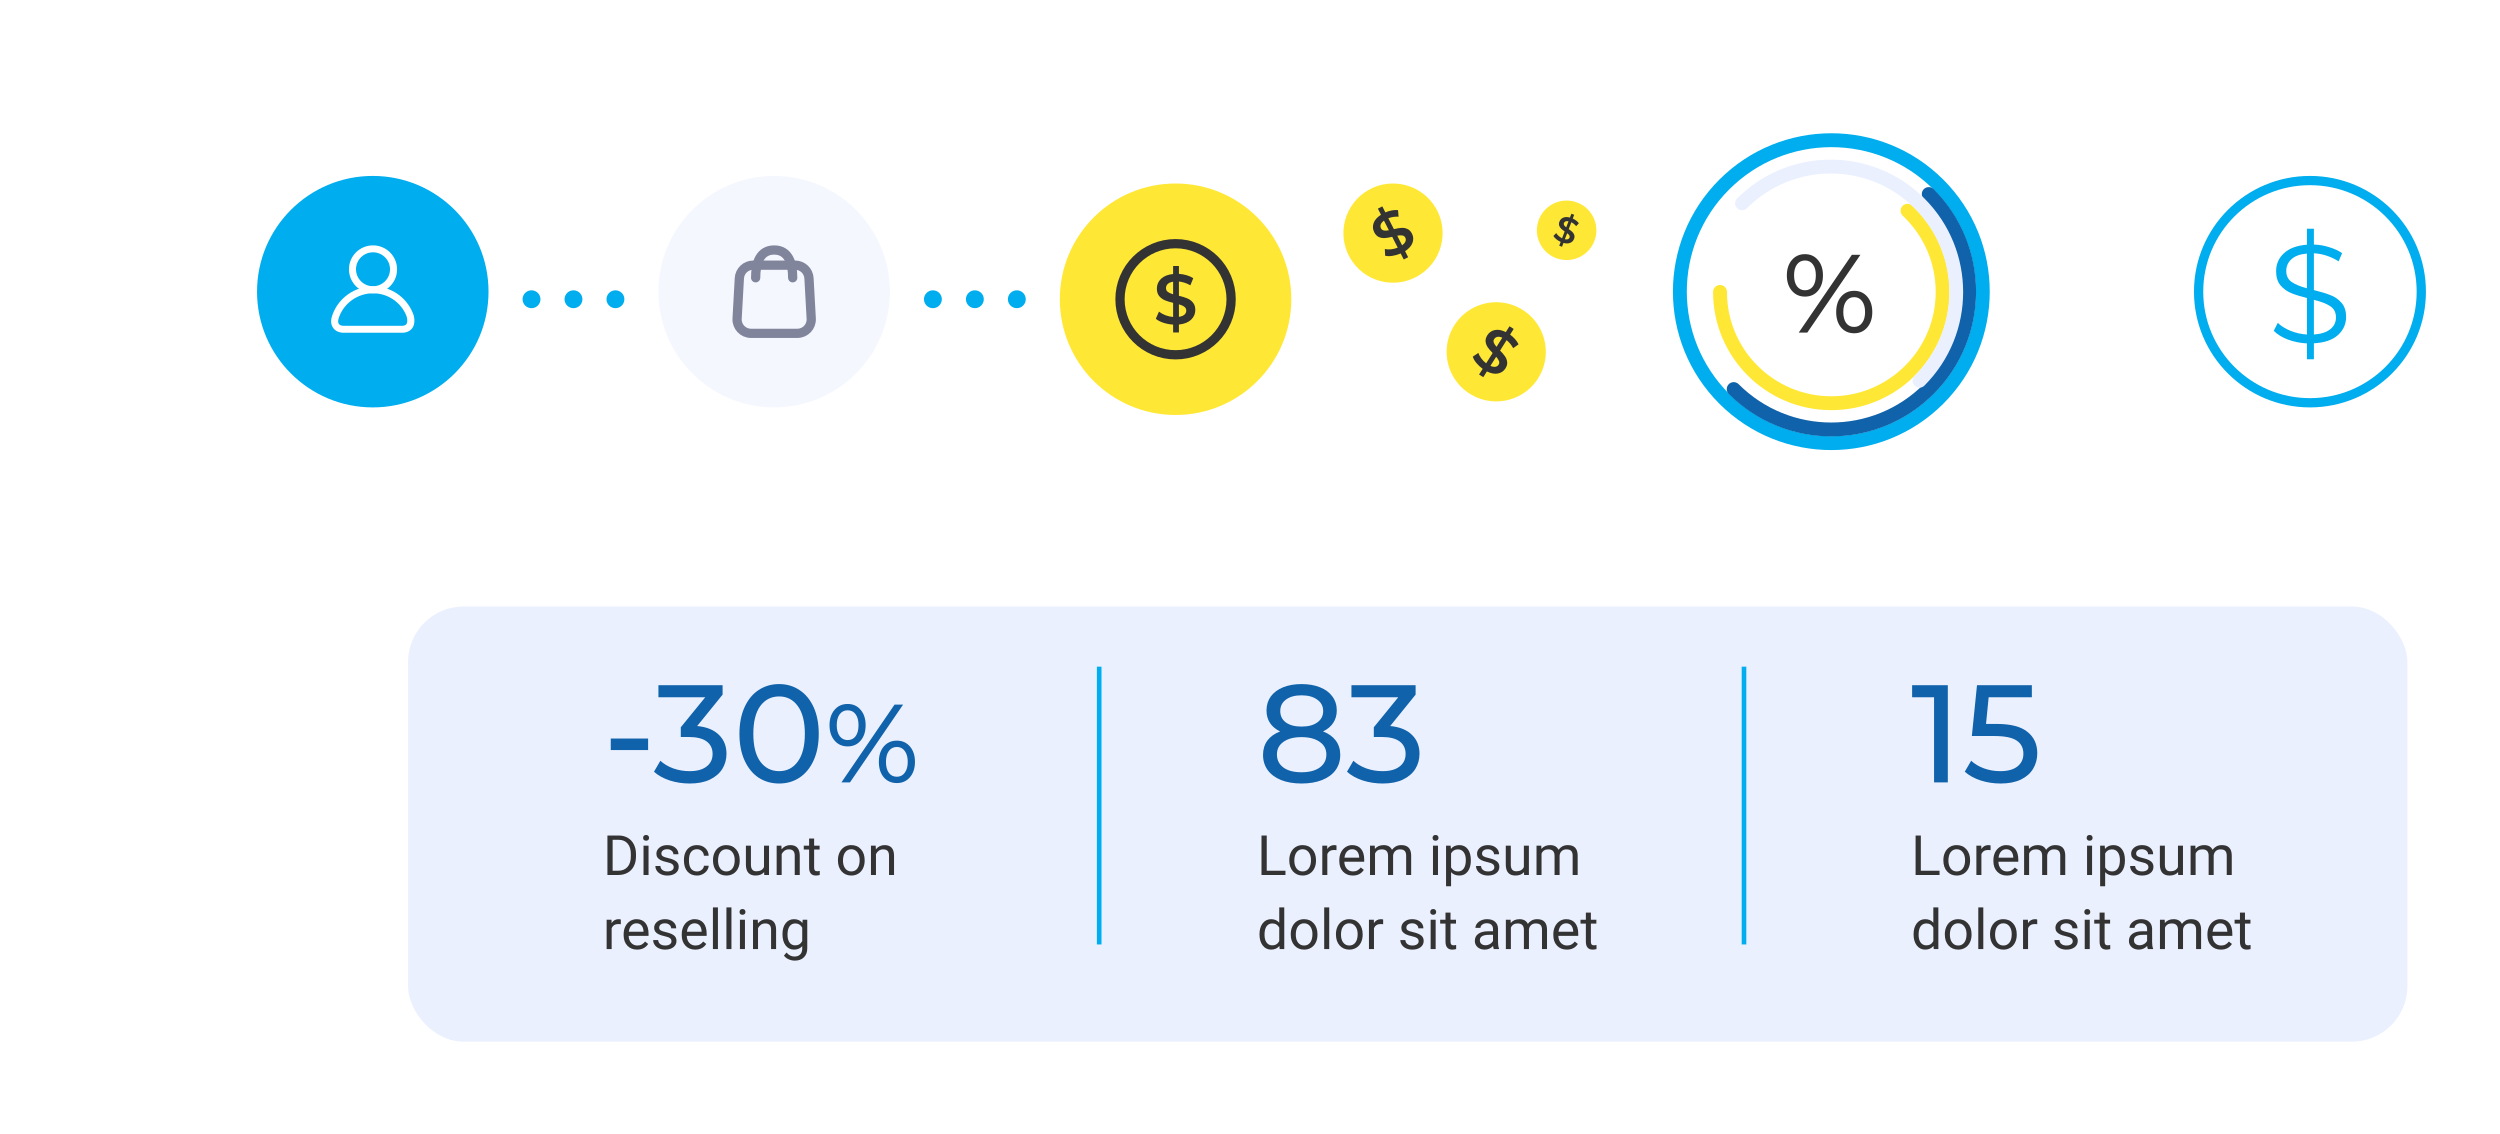 <svg width="540" height="245" viewBox="0 0 540 245" fill="none" xmlns="http://www.w3.org/2000/svg">
<path d="M506.761 68.45C506.761 69.99 506.171 71.3 504.991 72.38C503.811 73.44 502.081 74.03 499.801 74.15V77.6H498.301V74.18C496.841 74.1 495.461 73.82 494.161 73.34C492.881 72.84 491.871 72.21 491.131 71.45L492.001 69.74C492.701 70.42 493.611 70.99 494.731 71.45C495.871 71.91 497.061 72.18 498.301 72.26V64.37C496.921 64.03 495.771 63.67 494.851 63.29C493.931 62.89 493.161 62.32 492.541 61.58C491.941 60.82 491.641 59.82 491.641 58.58C491.641 57.04 492.201 55.75 493.321 54.71C494.441 53.65 496.101 53.03 498.301 52.85V49.4H499.801V52.82C500.941 52.86 502.041 53.05 503.101 53.39C504.181 53.71 505.111 54.14 505.891 54.68L505.141 56.45C504.321 55.93 503.451 55.52 502.531 55.22C501.611 54.92 500.701 54.75 499.801 54.71V62.66C501.281 63.02 502.491 63.39 503.431 63.77C504.371 64.13 505.161 64.69 505.801 65.45C506.441 66.21 506.761 67.21 506.761 68.45ZM493.831 58.52C493.831 59.56 494.211 60.35 494.971 60.89C495.751 61.43 496.861 61.89 498.301 62.27V54.77C496.821 54.89 495.701 55.3 494.941 56C494.201 56.68 493.831 57.52 493.831 58.52ZM499.801 72.26C501.381 72.14 502.571 71.75 503.371 71.09C504.171 70.43 504.571 69.59 504.571 68.57C504.571 67.49 504.161 66.68 503.341 66.14C502.521 65.6 501.341 65.14 499.801 64.76V72.26Z" fill="#00ADEE"/>
<g filter="url(#filter0_d)">
<rect x="24" y="16" width="435.872" height="94" rx="12" fill="white"/>
</g>
<g filter="url(#filter1_d)">
<rect x="92.136" y="127" width="431.864" height="94" rx="12" fill="#EBF0FF"/>
</g>
<path d="M131.922 159.52H139.992V162.01H131.922V159.52ZM150.591 156.82C152.651 157.02 154.221 157.66 155.301 158.74C156.381 159.8 156.921 161.16 156.921 162.82C156.921 164.02 156.621 165.11 156.021 166.09C155.421 167.05 154.521 167.82 153.321 168.4C152.141 168.96 150.691 169.24 148.971 169.24C147.471 169.24 146.031 169.02 144.651 168.58C143.271 168.12 142.141 167.49 141.261 166.69L142.641 164.32C143.361 165 144.281 165.55 145.401 165.97C146.521 166.37 147.711 166.57 148.971 166.57C150.531 166.57 151.741 166.24 152.601 165.58C153.481 164.92 153.921 164.01 153.921 162.85C153.921 161.69 153.491 160.79 152.631 160.15C151.771 159.51 150.471 159.19 148.731 159.19H147.051V157.09L152.331 150.61H142.221V148H156.081V150.04L150.591 156.82ZM168.299 169.24C166.639 169.24 165.159 168.82 163.859 167.98C162.579 167.12 161.569 165.88 160.829 164.26C160.089 162.64 159.719 160.72 159.719 158.5C159.719 156.28 160.089 154.36 160.829 152.74C161.569 151.12 162.579 149.89 163.859 149.05C165.159 148.19 166.639 147.76 168.299 147.76C169.939 147.76 171.399 148.19 172.679 149.05C173.979 149.89 174.999 151.12 175.739 152.74C176.479 154.36 176.849 156.28 176.849 158.5C176.849 160.72 176.479 162.64 175.739 164.26C174.999 165.88 173.979 167.12 172.679 167.98C171.399 168.82 169.939 169.24 168.299 169.24ZM168.299 166.57C169.979 166.57 171.319 165.88 172.319 164.5C173.339 163.12 173.849 161.12 173.849 158.5C173.849 155.88 173.339 153.88 172.319 152.5C171.319 151.12 169.979 150.43 168.299 150.43C166.599 150.43 165.239 151.12 164.219 152.5C163.219 153.88 162.719 155.88 162.719 158.5C162.719 161.12 163.219 163.12 164.219 164.5C165.239 165.88 166.599 166.57 168.299 166.57ZM183.089 161.224C181.921 161.224 180.977 160.8 180.257 159.952C179.537 159.104 179.177 158 179.177 156.64C179.177 155.28 179.537 154.176 180.257 153.328C180.977 152.48 181.921 152.056 183.089 152.056C184.257 152.056 185.193 152.48 185.897 153.328C186.617 154.16 186.977 155.264 186.977 156.64C186.977 158.016 186.617 159.128 185.897 159.976C185.193 160.808 184.257 161.224 183.089 161.224ZM193.217 152.2H195.065L183.593 169H181.745L193.217 152.2ZM183.089 159.856C183.825 159.856 184.401 159.576 184.817 159.016C185.233 158.44 185.441 157.648 185.441 156.64C185.441 155.632 185.233 154.848 184.817 154.288C184.401 153.712 183.825 153.424 183.089 153.424C182.369 153.424 181.793 153.712 181.361 154.288C180.945 154.864 180.737 155.648 180.737 156.64C180.737 157.632 180.945 158.416 181.361 158.992C181.793 159.568 182.369 159.856 183.089 159.856ZM193.721 169.144C192.553 169.144 191.609 168.728 190.889 167.896C190.185 167.048 189.833 165.936 189.833 164.56C189.833 163.184 190.185 162.08 190.889 161.248C191.609 160.4 192.553 159.976 193.721 159.976C194.889 159.976 195.833 160.4 196.553 161.248C197.273 162.096 197.633 163.2 197.633 164.56C197.633 165.92 197.273 167.024 196.553 167.872C195.833 168.72 194.889 169.144 193.721 169.144ZM193.721 167.776C194.441 167.776 195.009 167.488 195.425 166.912C195.857 166.336 196.073 165.552 196.073 164.56C196.073 163.568 195.857 162.784 195.425 162.208C195.009 161.632 194.441 161.344 193.721 161.344C192.985 161.344 192.409 161.632 191.993 162.208C191.577 162.768 191.369 163.552 191.369 164.56C191.369 165.568 191.577 166.36 191.993 166.936C192.409 167.496 192.985 167.776 193.721 167.776Z" fill="#1062AA"/>
<path d="M285.775 157.99C286.975 158.45 287.895 159.11 288.535 159.97C289.175 160.83 289.495 161.86 289.495 163.06C289.495 164.32 289.155 165.42 288.475 166.36C287.795 167.28 286.825 167.99 285.565 168.49C284.305 168.99 282.825 169.24 281.125 169.24C279.445 169.24 277.975 168.99 276.715 168.49C275.475 167.99 274.515 167.28 273.835 166.36C273.155 165.42 272.815 164.32 272.815 163.06C272.815 161.86 273.125 160.83 273.745 159.97C274.385 159.11 275.305 158.45 276.505 157.99C275.545 157.53 274.815 156.92 274.315 156.16C273.815 155.4 273.565 154.5 273.565 153.46C273.565 152.3 273.875 151.29 274.495 150.43C275.135 149.57 276.025 148.91 277.165 148.45C278.305 147.99 279.625 147.76 281.125 147.76C282.645 147.76 283.975 147.99 285.115 148.45C286.275 148.91 287.165 149.57 287.785 150.43C288.425 151.29 288.745 152.3 288.745 153.46C288.745 154.48 288.485 155.38 287.965 156.16C287.465 156.92 286.735 157.53 285.775 157.99ZM281.125 150.19C279.705 150.19 278.585 150.5 277.765 151.12C276.945 151.72 276.535 152.54 276.535 153.58C276.535 154.62 276.935 155.44 277.735 156.04C278.555 156.64 279.685 156.94 281.125 156.94C282.585 156.94 283.725 156.64 284.545 156.04C285.385 155.44 285.805 154.62 285.805 153.58C285.805 152.54 285.375 151.72 284.515 151.12C283.675 150.5 282.545 150.19 281.125 150.19ZM281.125 166.81C282.785 166.81 284.095 166.47 285.055 165.79C286.015 165.09 286.495 164.15 286.495 162.97C286.495 161.81 286.015 160.9 285.055 160.24C284.095 159.56 282.785 159.22 281.125 159.22C279.465 159.22 278.165 159.56 277.225 160.24C276.285 160.9 275.815 161.81 275.815 162.97C275.815 164.15 276.285 165.09 277.225 165.79C278.165 166.47 279.465 166.81 281.125 166.81ZM300.282 156.82C302.342 157.02 303.912 157.66 304.992 158.74C306.072 159.8 306.612 161.16 306.612 162.82C306.612 164.02 306.312 165.11 305.712 166.09C305.112 167.05 304.212 167.82 303.012 168.4C301.832 168.96 300.382 169.24 298.662 169.24C297.162 169.24 295.722 169.02 294.342 168.58C292.962 168.12 291.832 167.49 290.952 166.69L292.332 164.32C293.052 165 293.972 165.55 295.092 165.97C296.212 166.37 297.402 166.57 298.662 166.57C300.222 166.57 301.432 166.24 302.292 165.58C303.172 164.92 303.612 164.01 303.612 162.85C303.612 161.69 303.182 160.79 302.322 160.15C301.462 159.51 300.162 159.19 298.422 159.19H296.742V157.09L302.022 150.61H291.912V148H305.772V150.04L300.282 156.82Z" fill="#1062AA"/>
<path d="M420.728 148V169H417.758V150.61H413.018V148H420.728ZM431.321 156.37C434.321 156.37 436.521 156.94 437.921 158.08C439.341 159.2 440.051 160.74 440.051 162.7C440.051 163.94 439.751 165.06 439.151 166.06C438.571 167.04 437.681 167.82 436.481 168.4C435.301 168.96 433.841 169.24 432.101 169.24C430.621 169.24 429.191 169.02 427.811 168.58C426.431 168.12 425.291 167.49 424.391 166.69L425.771 164.32C426.491 165 427.411 165.55 428.531 165.97C429.651 166.37 430.831 166.57 432.071 166.57C433.651 166.57 434.871 166.24 435.731 165.58C436.611 164.9 437.051 163.98 437.051 162.82C437.051 161.56 436.571 160.61 435.611 159.97C434.651 159.31 433.011 158.98 430.691 158.98H425.921L427.031 148H438.881V150.61H429.551L428.981 156.37H431.321Z" fill="#1062AA"/>
<path d="M131.203 189V180.469H133.611C134.353 180.469 135.009 180.633 135.58 180.961C136.15 181.289 136.589 181.756 136.898 182.361C137.21 182.967 137.369 183.662 137.373 184.447V184.992C137.373 185.797 137.216 186.502 136.904 187.107C136.595 187.713 136.152 188.178 135.574 188.502C135 188.826 134.33 188.992 133.564 189H131.203ZM132.328 181.395V188.08H133.511C134.378 188.08 135.052 187.811 135.533 187.271C136.017 186.732 136.259 185.965 136.259 184.969V184.471C136.259 183.502 136.031 182.75 135.574 182.215C135.121 181.676 134.476 181.402 133.64 181.395H132.328ZM140.085 189H139.001V182.66H140.085V189ZM138.914 180.979C138.914 180.803 138.966 180.654 139.072 180.533C139.181 180.412 139.341 180.352 139.552 180.352C139.763 180.352 139.923 180.412 140.033 180.533C140.142 180.654 140.197 180.803 140.197 180.979C140.197 181.154 140.142 181.301 140.033 181.418C139.923 181.535 139.763 181.594 139.552 181.594C139.341 181.594 139.181 181.535 139.072 181.418C138.966 181.301 138.914 181.154 138.914 180.979ZM145.517 187.318C145.517 187.025 145.406 186.799 145.183 186.639C144.964 186.475 144.58 186.334 144.029 186.217C143.482 186.1 143.046 185.959 142.722 185.795C142.402 185.631 142.164 185.436 142.007 185.209C141.855 184.982 141.779 184.713 141.779 184.4C141.779 183.881 141.998 183.441 142.435 183.082C142.876 182.723 143.439 182.543 144.123 182.543C144.841 182.543 145.423 182.729 145.869 183.1C146.318 183.471 146.542 183.945 146.542 184.523H145.453C145.453 184.227 145.326 183.971 145.072 183.756C144.822 183.541 144.505 183.434 144.123 183.434C143.728 183.434 143.419 183.52 143.197 183.691C142.974 183.863 142.863 184.088 142.863 184.365C142.863 184.627 142.966 184.824 143.173 184.957C143.38 185.09 143.753 185.217 144.292 185.338C144.835 185.459 145.275 185.604 145.611 185.771C145.947 185.939 146.195 186.143 146.355 186.381C146.519 186.615 146.601 186.902 146.601 187.242C146.601 187.809 146.375 188.264 145.921 188.607C145.468 188.947 144.88 189.117 144.158 189.117C143.65 189.117 143.201 189.027 142.81 188.848C142.419 188.668 142.113 188.418 141.89 188.098C141.671 187.773 141.562 187.424 141.562 187.049H142.646C142.666 187.412 142.81 187.701 143.08 187.916C143.353 188.127 143.712 188.232 144.158 188.232C144.568 188.232 144.896 188.15 145.142 187.986C145.392 187.818 145.517 187.596 145.517 187.318ZM150.556 188.232C150.943 188.232 151.281 188.115 151.57 187.881C151.859 187.646 152.019 187.354 152.05 187.002H153.076C153.056 187.365 152.931 187.711 152.701 188.039C152.47 188.367 152.162 188.629 151.775 188.824C151.392 189.02 150.986 189.117 150.556 189.117C149.693 189.117 149.005 188.83 148.494 188.256C147.986 187.678 147.732 186.889 147.732 185.889V185.707C147.732 185.09 147.845 184.541 148.072 184.061C148.298 183.58 148.623 183.207 149.044 182.941C149.47 182.676 149.972 182.543 150.55 182.543C151.261 182.543 151.851 182.756 152.32 183.182C152.792 183.607 153.044 184.16 153.076 184.84H152.05C152.019 184.43 151.863 184.094 151.582 183.832C151.304 183.566 150.96 183.434 150.55 183.434C150 183.434 149.572 183.633 149.267 184.031C148.966 184.426 148.816 184.998 148.816 185.748V185.953C148.816 186.684 148.966 187.246 149.267 187.641C149.568 188.035 149.998 188.232 150.556 188.232ZM154.007 185.771C154.007 185.15 154.128 184.592 154.371 184.096C154.617 183.6 154.957 183.217 155.39 182.947C155.828 182.678 156.326 182.543 156.884 182.543C157.748 182.543 158.445 182.842 158.976 183.439C159.511 184.037 159.779 184.832 159.779 185.824V185.9C159.779 186.518 159.66 187.072 159.421 187.564C159.187 188.053 158.849 188.434 158.408 188.707C157.97 188.98 157.466 189.117 156.896 189.117C156.037 189.117 155.339 188.818 154.804 188.221C154.273 187.623 154.007 186.832 154.007 185.848V185.771ZM155.097 185.9C155.097 186.604 155.259 187.168 155.583 187.594C155.912 188.02 156.349 188.232 156.896 188.232C157.447 188.232 157.884 188.018 158.208 187.588C158.533 187.154 158.695 186.549 158.695 185.771C158.695 185.076 158.529 184.514 158.197 184.084C157.869 183.65 157.431 183.434 156.884 183.434C156.349 183.434 155.917 183.646 155.589 184.072C155.261 184.498 155.097 185.107 155.097 185.9ZM165.052 188.373C164.63 188.869 164.011 189.117 163.195 189.117C162.519 189.117 162.003 188.922 161.648 188.531C161.296 188.137 161.119 187.555 161.115 186.785V182.66H162.199V186.756C162.199 187.717 162.589 188.197 163.371 188.197C164.199 188.197 164.75 187.889 165.023 187.271V182.66H166.107V189H165.076L165.052 188.373ZM168.785 182.66L168.82 183.457C169.304 182.848 169.937 182.543 170.718 182.543C172.058 182.543 172.734 183.299 172.746 184.811V189H171.662V184.805C171.658 184.348 171.552 184.01 171.345 183.791C171.142 183.572 170.824 183.463 170.39 183.463C170.039 183.463 169.73 183.557 169.464 183.744C169.199 183.932 168.992 184.178 168.843 184.482V189H167.759V182.66H168.785ZM175.851 181.125V182.66H177.035V183.498H175.851V187.43C175.851 187.684 175.904 187.875 176.009 188.004C176.115 188.129 176.294 188.191 176.548 188.191C176.673 188.191 176.845 188.168 177.064 188.121V189C176.779 189.078 176.501 189.117 176.232 189.117C175.748 189.117 175.382 188.971 175.136 188.678C174.89 188.385 174.767 187.969 174.767 187.43V183.498H173.613V182.66H174.767V181.125H175.851ZM180.996 185.771C180.996 185.15 181.117 184.592 181.359 184.096C181.605 183.6 181.945 183.217 182.378 182.947C182.816 182.678 183.314 182.543 183.873 182.543C184.736 182.543 185.433 182.842 185.964 183.439C186.5 184.037 186.767 184.832 186.767 185.824V185.9C186.767 186.518 186.648 187.072 186.41 187.564C186.175 188.053 185.837 188.434 185.396 188.707C184.958 188.98 184.455 189.117 183.884 189.117C183.025 189.117 182.328 188.818 181.792 188.221C181.261 187.623 180.996 186.832 180.996 185.848V185.771ZM182.085 185.9C182.085 186.604 182.248 187.168 182.572 187.594C182.9 188.02 183.337 188.232 183.884 188.232C184.435 188.232 184.873 188.018 185.197 187.588C185.521 187.154 185.683 186.549 185.683 185.771C185.683 185.076 185.517 184.514 185.185 184.084C184.857 183.65 184.419 183.434 183.873 183.434C183.337 183.434 182.906 183.646 182.578 184.072C182.25 184.498 182.085 185.107 182.085 185.9ZM189.152 182.66L189.187 183.457C189.671 182.848 190.304 182.543 191.085 182.543C192.425 182.543 193.101 183.299 193.113 184.811V189H192.029V184.805C192.025 184.348 191.919 184.01 191.712 183.791C191.509 183.572 191.191 183.463 190.757 183.463C190.406 183.463 190.097 183.557 189.832 183.744C189.566 183.932 189.359 184.178 189.21 184.482V189H188.126V182.66H189.152ZM134.097 199.633C133.933 199.605 133.755 199.592 133.564 199.592C132.853 199.592 132.371 199.895 132.117 200.5V205H131.033V198.66H132.087L132.105 199.393C132.46 198.826 132.964 198.543 133.617 198.543C133.828 198.543 133.988 198.57 134.097 198.625V199.633ZM137.613 205.117C136.753 205.117 136.054 204.836 135.515 204.273C134.976 203.707 134.707 202.951 134.707 202.006V201.807C134.707 201.178 134.826 200.617 135.064 200.125C135.306 199.629 135.642 199.242 136.072 198.965C136.505 198.684 136.974 198.543 137.478 198.543C138.302 198.543 138.943 198.814 139.4 199.357C139.857 199.9 140.085 200.678 140.085 201.689V202.141H135.791C135.806 202.766 135.988 203.271 136.335 203.658C136.687 204.041 137.132 204.232 137.671 204.232C138.054 204.232 138.378 204.154 138.644 203.998C138.91 203.842 139.142 203.635 139.341 203.377L140.003 203.893C139.472 204.709 138.675 205.117 137.613 205.117ZM137.478 199.434C137.041 199.434 136.673 199.594 136.376 199.914C136.08 200.23 135.896 200.676 135.826 201.25H139.001V201.168C138.97 200.617 138.822 200.191 138.556 199.891C138.291 199.586 137.931 199.434 137.478 199.434ZM145.037 203.318C145.037 203.025 144.925 202.799 144.703 202.639C144.484 202.475 144.099 202.334 143.548 202.217C143.001 202.1 142.566 201.959 142.242 201.795C141.921 201.631 141.683 201.436 141.527 201.209C141.375 200.982 141.298 200.713 141.298 200.4C141.298 199.881 141.517 199.441 141.955 199.082C142.396 198.723 142.958 198.543 143.642 198.543C144.361 198.543 144.943 198.729 145.388 199.1C145.837 199.471 146.062 199.945 146.062 200.523H144.972C144.972 200.227 144.845 199.971 144.591 199.756C144.341 199.541 144.025 199.434 143.642 199.434C143.248 199.434 142.939 199.52 142.716 199.691C142.494 199.863 142.382 200.088 142.382 200.365C142.382 200.627 142.486 200.824 142.693 200.957C142.9 201.09 143.273 201.217 143.812 201.338C144.355 201.459 144.794 201.604 145.13 201.771C145.466 201.939 145.714 202.143 145.875 202.381C146.039 202.615 146.121 202.902 146.121 203.242C146.121 203.809 145.894 204.264 145.441 204.607C144.988 204.947 144.4 205.117 143.677 205.117C143.169 205.117 142.72 205.027 142.33 204.848C141.939 204.668 141.632 204.418 141.41 204.098C141.191 203.773 141.082 203.424 141.082 203.049H142.166C142.185 203.412 142.33 203.701 142.599 203.916C142.873 204.127 143.232 204.232 143.677 204.232C144.087 204.232 144.416 204.15 144.662 203.986C144.912 203.818 145.037 203.596 145.037 203.318ZM150.164 205.117C149.304 205.117 148.605 204.836 148.066 204.273C147.527 203.707 147.257 202.951 147.257 202.006V201.807C147.257 201.178 147.376 200.617 147.615 200.125C147.857 199.629 148.193 199.242 148.623 198.965C149.056 198.684 149.525 198.543 150.029 198.543C150.853 198.543 151.494 198.814 151.951 199.357C152.408 199.9 152.636 200.678 152.636 201.689V202.141H148.341C148.357 202.766 148.539 203.271 148.886 203.658C149.238 204.041 149.683 204.232 150.222 204.232C150.605 204.232 150.929 204.154 151.195 203.998C151.46 203.842 151.693 203.635 151.892 203.377L152.554 203.893C152.023 204.709 151.226 205.117 150.164 205.117ZM150.029 199.434C149.591 199.434 149.224 199.594 148.927 199.914C148.63 200.23 148.447 200.676 148.376 201.25H151.552V201.168C151.521 200.617 151.373 200.191 151.107 199.891C150.841 199.586 150.482 199.434 150.029 199.434ZM155.074 205H153.99V196H155.074V205ZM157.992 205H156.908V196H157.992V205ZM160.91 205H159.826V198.66H160.91V205ZM159.738 196.979C159.738 196.803 159.791 196.654 159.896 196.533C160.005 196.412 160.166 196.352 160.376 196.352C160.587 196.352 160.748 196.412 160.857 196.533C160.966 196.654 161.021 196.803 161.021 196.979C161.021 197.154 160.966 197.301 160.857 197.418C160.748 197.535 160.587 197.594 160.376 197.594C160.166 197.594 160.005 197.535 159.896 197.418C159.791 197.301 159.738 197.154 159.738 196.979ZM163.675 198.66L163.71 199.457C164.195 198.848 164.828 198.543 165.609 198.543C166.949 198.543 167.625 199.299 167.636 200.811V205H166.552V200.805C166.548 200.348 166.443 200.01 166.236 199.791C166.033 199.572 165.714 199.463 165.281 199.463C164.929 199.463 164.621 199.557 164.355 199.744C164.089 199.932 163.882 200.178 163.734 200.482V205H162.65V198.66H163.675ZM169.013 201.777C169.013 200.789 169.242 200.004 169.699 199.422C170.156 198.836 170.761 198.543 171.515 198.543C172.289 198.543 172.892 198.816 173.326 199.363L173.378 198.66H174.369V204.848C174.369 205.668 174.125 206.314 173.636 206.787C173.152 207.26 172.5 207.496 171.679 207.496C171.222 207.496 170.775 207.398 170.337 207.203C169.9 207.008 169.566 206.74 169.335 206.4L169.898 205.75C170.363 206.324 170.931 206.611 171.603 206.611C172.13 206.611 172.541 206.463 172.833 206.166C173.13 205.869 173.279 205.451 173.279 204.912V204.367C172.845 204.867 172.253 205.117 171.503 205.117C170.761 205.117 170.16 204.818 169.699 204.221C169.242 203.623 169.013 202.809 169.013 201.777ZM170.103 201.9C170.103 202.615 170.25 203.178 170.542 203.588C170.835 203.994 171.246 204.197 171.773 204.197C172.457 204.197 172.958 203.887 173.279 203.266V200.371C172.947 199.766 172.449 199.463 171.785 199.463C171.257 199.463 170.845 199.668 170.548 200.078C170.251 200.488 170.103 201.096 170.103 201.9Z" fill="#333333"/>
<path d="M273.616 188.08H277.659V189H272.485V180.469H273.616V188.08ZM278.485 185.771C278.485 185.15 278.606 184.592 278.849 184.096C279.095 183.6 279.434 183.217 279.868 182.947C280.306 182.678 280.804 182.543 281.362 182.543C282.225 182.543 282.923 182.842 283.454 183.439C283.989 184.037 284.257 184.832 284.257 185.824V185.9C284.257 186.518 284.138 187.072 283.899 187.564C283.665 188.053 283.327 188.434 282.886 188.707C282.448 188.98 281.944 189.117 281.374 189.117C280.515 189.117 279.817 188.818 279.282 188.221C278.751 187.623 278.485 186.832 278.485 185.848V185.771ZM279.575 185.9C279.575 186.604 279.737 187.168 280.061 187.594C280.39 188.02 280.827 188.232 281.374 188.232C281.925 188.232 282.362 188.018 282.686 187.588C283.011 187.154 283.173 186.549 283.173 185.771C283.173 185.076 283.007 184.514 282.675 184.084C282.347 183.65 281.909 183.434 281.362 183.434C280.827 183.434 280.395 183.646 280.067 184.072C279.739 184.498 279.575 185.107 279.575 185.9ZM288.681 183.633C288.516 183.605 288.339 183.592 288.147 183.592C287.436 183.592 286.954 183.895 286.7 184.5V189H285.616V182.66H286.671L286.688 183.393C287.044 182.826 287.548 182.543 288.2 182.543C288.411 182.543 288.571 182.57 288.681 182.625V183.633ZM292.196 189.117C291.337 189.117 290.638 188.836 290.099 188.273C289.559 187.707 289.29 186.951 289.29 186.006V185.807C289.29 185.178 289.409 184.617 289.647 184.125C289.89 183.629 290.225 183.242 290.655 182.965C291.089 182.684 291.557 182.543 292.061 182.543C292.886 182.543 293.526 182.814 293.983 183.357C294.44 183.9 294.669 184.678 294.669 185.689V186.141H290.374C290.39 186.766 290.571 187.271 290.919 187.658C291.27 188.041 291.716 188.232 292.255 188.232C292.638 188.232 292.962 188.154 293.227 187.998C293.493 187.842 293.725 187.635 293.925 187.377L294.587 187.893C294.056 188.709 293.259 189.117 292.196 189.117ZM292.061 183.434C291.624 183.434 291.257 183.594 290.96 183.914C290.663 184.23 290.479 184.676 290.409 185.25H293.585V185.168C293.554 184.617 293.405 184.191 293.14 183.891C292.874 183.586 292.515 183.434 292.061 183.434ZM296.948 182.66L296.977 183.363C297.442 182.816 298.069 182.543 298.858 182.543C299.745 182.543 300.349 182.883 300.669 183.562C300.88 183.258 301.153 183.012 301.489 182.824C301.829 182.637 302.229 182.543 302.69 182.543C304.081 182.543 304.788 183.279 304.811 184.752V189H303.727V184.816C303.727 184.363 303.624 184.025 303.417 183.803C303.21 183.576 302.862 183.463 302.374 183.463C301.972 183.463 301.638 183.584 301.372 183.826C301.106 184.064 300.952 184.387 300.909 184.793V189H299.819V184.846C299.819 183.924 299.368 183.463 298.466 183.463C297.755 183.463 297.268 183.766 297.007 184.371V189H295.923V182.66H296.948ZM310.606 189H309.522V182.66H310.606V189ZM309.434 180.979C309.434 180.803 309.487 180.654 309.593 180.533C309.702 180.412 309.862 180.352 310.073 180.352C310.284 180.352 310.444 180.412 310.554 180.533C310.663 180.654 310.718 180.803 310.718 180.979C310.718 181.154 310.663 181.301 310.554 181.418C310.444 181.535 310.284 181.594 310.073 181.594C309.862 181.594 309.702 181.535 309.593 181.418C309.487 181.301 309.434 181.154 309.434 180.979ZM317.702 185.9C317.702 186.865 317.481 187.643 317.04 188.232C316.599 188.822 316.001 189.117 315.247 189.117C314.477 189.117 313.872 188.873 313.431 188.385V191.438H312.347V182.66H313.337L313.39 183.363C313.831 182.816 314.444 182.543 315.229 182.543C315.991 182.543 316.593 182.83 317.034 183.404C317.479 183.979 317.702 184.777 317.702 185.801V185.9ZM316.618 185.777C316.618 185.062 316.466 184.498 316.161 184.084C315.856 183.67 315.438 183.463 314.907 183.463C314.251 183.463 313.759 183.754 313.431 184.336V187.365C313.755 187.943 314.251 188.232 314.919 188.232C315.438 188.232 315.85 188.027 316.155 187.617C316.464 187.203 316.618 186.59 316.618 185.777ZM322.776 187.318C322.776 187.025 322.665 186.799 322.442 186.639C322.224 186.475 321.839 186.334 321.288 186.217C320.741 186.1 320.306 185.959 319.981 185.795C319.661 185.631 319.423 185.436 319.266 185.209C319.114 184.982 319.038 184.713 319.038 184.4C319.038 183.881 319.257 183.441 319.694 183.082C320.136 182.723 320.698 182.543 321.382 182.543C322.1 182.543 322.682 182.729 323.128 183.1C323.577 183.471 323.802 183.945 323.802 184.523H322.712C322.712 184.227 322.585 183.971 322.331 183.756C322.081 183.541 321.765 183.434 321.382 183.434C320.987 183.434 320.679 183.52 320.456 183.691C320.233 183.863 320.122 184.088 320.122 184.365C320.122 184.627 320.225 184.824 320.432 184.957C320.64 185.09 321.013 185.217 321.552 185.338C322.095 185.459 322.534 185.604 322.87 185.771C323.206 185.939 323.454 186.143 323.614 186.381C323.778 186.615 323.86 186.902 323.86 187.242C323.86 187.809 323.634 188.264 323.181 188.607C322.727 188.947 322.14 189.117 321.417 189.117C320.909 189.117 320.46 189.027 320.069 188.848C319.679 188.668 319.372 188.418 319.149 188.098C318.931 187.773 318.821 187.424 318.821 187.049H319.905C319.925 187.412 320.069 187.701 320.339 187.916C320.612 188.127 320.972 188.232 321.417 188.232C321.827 188.232 322.155 188.15 322.401 187.986C322.651 187.818 322.776 187.596 322.776 187.318ZM329.186 188.373C328.765 188.869 328.145 189.117 327.329 189.117C326.653 189.117 326.138 188.922 325.782 188.531C325.431 188.137 325.253 187.555 325.249 186.785V182.66H326.333V186.756C326.333 187.717 326.724 188.197 327.505 188.197C328.333 188.197 328.884 187.889 329.157 187.271V182.66H330.241V189H329.21L329.186 188.373ZM332.913 182.66L332.942 183.363C333.407 182.816 334.034 182.543 334.823 182.543C335.71 182.543 336.313 182.883 336.634 183.562C336.845 183.258 337.118 183.012 337.454 182.824C337.794 182.637 338.194 182.543 338.655 182.543C340.046 182.543 340.753 183.279 340.776 184.752V189H339.692V184.816C339.692 184.363 339.589 184.025 339.382 183.803C339.175 183.576 338.827 183.463 338.339 183.463C337.936 183.463 337.602 183.584 337.337 183.826C337.071 184.064 336.917 184.387 336.874 184.793V189H335.784V184.846C335.784 183.924 335.333 183.463 334.431 183.463C333.72 183.463 333.233 183.766 332.972 184.371V189H331.888V182.66H332.913ZM272.052 201.777C272.052 200.805 272.282 200.023 272.743 199.434C273.204 198.84 273.807 198.543 274.554 198.543C275.296 198.543 275.884 198.797 276.317 199.305V196H277.401V205H276.405L276.352 204.32C275.919 204.852 275.315 205.117 274.542 205.117C273.807 205.117 273.208 204.816 272.743 204.215C272.282 203.613 272.052 202.828 272.052 201.859V201.777ZM273.136 201.9C273.136 202.619 273.284 203.182 273.581 203.588C273.878 203.994 274.288 204.197 274.811 204.197C275.499 204.197 276.001 203.889 276.317 203.271V200.359C275.993 199.762 275.495 199.463 274.823 199.463C274.292 199.463 273.878 199.668 273.581 200.078C273.284 200.488 273.136 201.096 273.136 201.9ZM278.802 201.771C278.802 201.15 278.923 200.592 279.165 200.096C279.411 199.6 279.751 199.217 280.184 198.947C280.622 198.678 281.12 198.543 281.679 198.543C282.542 198.543 283.239 198.842 283.77 199.439C284.306 200.037 284.573 200.832 284.573 201.824V201.9C284.573 202.518 284.454 203.072 284.216 203.564C283.981 204.053 283.643 204.434 283.202 204.707C282.765 204.98 282.261 205.117 281.69 205.117C280.831 205.117 280.134 204.818 279.599 204.221C279.067 203.623 278.802 202.832 278.802 201.848V201.771ZM279.891 201.9C279.891 202.604 280.054 203.168 280.378 203.594C280.706 204.02 281.143 204.232 281.69 204.232C282.241 204.232 282.679 204.018 283.003 203.588C283.327 203.154 283.489 202.549 283.489 201.771C283.489 201.076 283.323 200.514 282.991 200.084C282.663 199.65 282.225 199.434 281.679 199.434C281.143 199.434 280.712 199.646 280.384 200.072C280.056 200.498 279.891 201.107 279.891 201.9ZM287.11 205H286.026V196H287.11V205ZM288.563 201.771C288.563 201.15 288.684 200.592 288.927 200.096C289.173 199.6 289.513 199.217 289.946 198.947C290.384 198.678 290.882 198.543 291.44 198.543C292.304 198.543 293.001 198.842 293.532 199.439C294.067 200.037 294.335 200.832 294.335 201.824V201.9C294.335 202.518 294.216 203.072 293.977 203.564C293.743 204.053 293.405 204.434 292.964 204.707C292.526 204.98 292.022 205.117 291.452 205.117C290.593 205.117 289.895 204.818 289.36 204.221C288.829 203.623 288.563 202.832 288.563 201.848V201.771ZM289.653 201.9C289.653 202.604 289.815 203.168 290.14 203.594C290.468 204.02 290.905 204.232 291.452 204.232C292.003 204.232 292.44 204.018 292.765 203.588C293.089 203.154 293.251 202.549 293.251 201.771C293.251 201.076 293.085 200.514 292.753 200.084C292.425 199.65 291.987 199.434 291.44 199.434C290.905 199.434 290.474 199.646 290.145 200.072C289.817 200.498 289.653 201.107 289.653 201.9ZM298.759 199.633C298.595 199.605 298.417 199.592 298.225 199.592C297.515 199.592 297.032 199.895 296.778 200.5V205H295.694V198.66H296.749L296.766 199.393C297.122 198.826 297.626 198.543 298.278 198.543C298.489 198.543 298.649 198.57 298.759 198.625V199.633ZM306.429 203.318C306.429 203.025 306.317 202.799 306.095 202.639C305.876 202.475 305.491 202.334 304.94 202.217C304.393 202.1 303.958 201.959 303.634 201.795C303.313 201.631 303.075 201.436 302.919 201.209C302.766 200.982 302.69 200.713 302.69 200.4C302.69 199.881 302.909 199.441 303.347 199.082C303.788 198.723 304.35 198.543 305.034 198.543C305.753 198.543 306.335 198.729 306.78 199.1C307.229 199.471 307.454 199.945 307.454 200.523H306.364C306.364 200.227 306.237 199.971 305.983 199.756C305.733 199.541 305.417 199.434 305.034 199.434C304.64 199.434 304.331 199.52 304.108 199.691C303.886 199.863 303.774 200.088 303.774 200.365C303.774 200.627 303.878 200.824 304.085 200.957C304.292 201.09 304.665 201.217 305.204 201.338C305.747 201.459 306.186 201.604 306.522 201.771C306.858 201.939 307.106 202.143 307.266 202.381C307.431 202.615 307.513 202.902 307.513 203.242C307.513 203.809 307.286 204.264 306.833 204.607C306.38 204.947 305.792 205.117 305.069 205.117C304.561 205.117 304.112 205.027 303.722 204.848C303.331 204.668 303.024 204.418 302.802 204.098C302.583 203.773 302.474 203.424 302.474 203.049H303.557C303.577 203.412 303.722 203.701 303.991 203.916C304.265 204.127 304.624 204.232 305.069 204.232C305.479 204.232 305.807 204.15 306.054 203.986C306.304 203.818 306.429 203.596 306.429 203.318ZM310.102 205H309.018V198.66H310.102V205ZM308.931 196.979C308.931 196.803 308.983 196.654 309.089 196.533C309.198 196.412 309.358 196.352 309.569 196.352C309.78 196.352 309.94 196.412 310.05 196.533C310.159 196.654 310.214 196.803 310.214 196.979C310.214 197.154 310.159 197.301 310.05 197.418C309.94 197.535 309.78 197.594 309.569 197.594C309.358 197.594 309.198 197.535 309.089 197.418C308.983 197.301 308.931 197.154 308.931 196.979ZM313.313 197.125V198.66H314.497V199.498H313.313V203.43C313.313 203.684 313.366 203.875 313.472 204.004C313.577 204.129 313.757 204.191 314.011 204.191C314.136 204.191 314.307 204.168 314.526 204.121V205C314.241 205.078 313.964 205.117 313.694 205.117C313.21 205.117 312.845 204.971 312.599 204.678C312.352 204.385 312.229 203.969 312.229 203.43V199.498H311.075V198.66H312.229V197.125H313.313ZM322.659 205C322.597 204.875 322.546 204.652 322.507 204.332C322.003 204.855 321.401 205.117 320.702 205.117C320.077 205.117 319.563 204.941 319.161 204.59C318.763 204.234 318.563 203.785 318.563 203.242C318.563 202.582 318.813 202.07 319.313 201.707C319.817 201.34 320.524 201.156 321.434 201.156H322.489V200.658C322.489 200.279 322.376 199.979 322.149 199.756C321.923 199.529 321.589 199.416 321.147 199.416C320.761 199.416 320.436 199.514 320.175 199.709C319.913 199.904 319.782 200.141 319.782 200.418H318.692C318.692 200.102 318.804 199.797 319.026 199.504C319.253 199.207 319.557 198.973 319.94 198.801C320.327 198.629 320.751 198.543 321.212 198.543C321.942 198.543 322.515 198.727 322.929 199.094C323.343 199.457 323.557 199.959 323.573 200.6V203.518C323.573 204.1 323.647 204.562 323.796 204.906V205H322.659ZM320.86 204.174C321.2 204.174 321.522 204.086 321.827 203.91C322.132 203.734 322.352 203.506 322.489 203.225V201.924H321.64C320.311 201.924 319.647 202.312 319.647 203.09C319.647 203.43 319.761 203.695 319.987 203.887C320.214 204.078 320.505 204.174 320.86 204.174ZM326.292 198.66L326.321 199.363C326.786 198.816 327.413 198.543 328.202 198.543C329.089 198.543 329.692 198.883 330.013 199.562C330.224 199.258 330.497 199.012 330.833 198.824C331.173 198.637 331.573 198.543 332.034 198.543C333.425 198.543 334.132 199.279 334.155 200.752V205H333.071V200.816C333.071 200.363 332.968 200.025 332.761 199.803C332.554 199.576 332.206 199.463 331.718 199.463C331.315 199.463 330.981 199.584 330.716 199.826C330.45 200.064 330.296 200.387 330.253 200.793V205H329.163V200.846C329.163 199.924 328.712 199.463 327.809 199.463C327.099 199.463 326.612 199.766 326.35 200.371V205H325.266V198.66H326.292ZM338.427 205.117C337.567 205.117 336.868 204.836 336.329 204.273C335.79 203.707 335.52 202.951 335.52 202.006V201.807C335.52 201.178 335.64 200.617 335.878 200.125C336.12 199.629 336.456 199.242 336.886 198.965C337.319 198.684 337.788 198.543 338.292 198.543C339.116 198.543 339.757 198.814 340.214 199.357C340.671 199.9 340.899 200.678 340.899 201.689V202.141H336.604C336.62 202.766 336.802 203.271 337.149 203.658C337.501 204.041 337.946 204.232 338.485 204.232C338.868 204.232 339.192 204.154 339.458 203.998C339.724 203.842 339.956 203.635 340.155 203.377L340.817 203.893C340.286 204.709 339.489 205.117 338.427 205.117ZM338.292 199.434C337.854 199.434 337.487 199.594 337.19 199.914C336.893 200.23 336.71 200.676 336.64 201.25H339.815V201.168C339.784 200.617 339.636 200.191 339.37 199.891C339.104 199.586 338.745 199.434 338.292 199.434ZM343.63 197.125V198.66H344.813V199.498H343.63V203.43C343.63 203.684 343.682 203.875 343.788 204.004C343.893 204.129 344.073 204.191 344.327 204.191C344.452 204.191 344.624 204.168 344.843 204.121V205C344.557 205.078 344.28 205.117 344.011 205.117C343.526 205.117 343.161 204.971 342.915 204.678C342.669 204.385 342.546 203.969 342.546 203.43V199.498H341.391V198.66H342.546V197.125H343.63Z" fill="#333333"/>
<path d="M414.899 188.08H418.942V189H413.768V180.469H414.899V188.08ZM419.768 185.771C419.768 185.15 419.889 184.592 420.131 184.096C420.377 183.6 420.717 183.217 421.151 182.947C421.588 182.678 422.086 182.543 422.645 182.543C423.508 182.543 424.205 182.842 424.737 183.439C425.272 184.037 425.539 184.832 425.539 185.824V185.9C425.539 186.518 425.42 187.072 425.182 187.564C424.948 188.053 424.61 188.434 424.168 188.707C423.731 188.98 423.227 189.117 422.656 189.117C421.797 189.117 421.1 188.818 420.565 188.221C420.033 187.623 419.768 186.832 419.768 185.848V185.771ZM420.858 185.9C420.858 186.604 421.02 187.168 421.344 187.594C421.672 188.02 422.11 188.232 422.656 188.232C423.207 188.232 423.645 188.018 423.969 187.588C424.293 187.154 424.455 186.549 424.455 185.771C424.455 185.076 424.289 184.514 423.957 184.084C423.629 183.65 423.192 183.434 422.645 183.434C422.11 183.434 421.678 183.646 421.35 184.072C421.022 184.498 420.858 185.107 420.858 185.9ZM429.963 183.633C429.799 183.605 429.621 183.592 429.43 183.592C428.719 183.592 428.237 183.895 427.983 184.5V189H426.899V182.66H427.953L427.971 183.393C428.326 182.826 428.83 182.543 429.483 182.543C429.694 182.543 429.854 182.57 429.963 182.625V183.633ZM433.479 189.117C432.619 189.117 431.92 188.836 431.381 188.273C430.842 187.707 430.573 186.951 430.573 186.006V185.807C430.573 185.178 430.692 184.617 430.93 184.125C431.172 183.629 431.508 183.242 431.938 182.965C432.371 182.684 432.84 182.543 433.344 182.543C434.168 182.543 434.809 182.814 435.266 183.357C435.723 183.9 435.951 184.678 435.951 185.689V186.141H431.656C431.672 186.766 431.854 187.271 432.201 187.658C432.553 188.041 432.998 188.232 433.537 188.232C433.92 188.232 434.244 188.154 434.51 187.998C434.776 187.842 435.008 187.635 435.207 187.377L435.869 187.893C435.338 188.709 434.541 189.117 433.479 189.117ZM433.344 183.434C432.906 183.434 432.539 183.594 432.242 183.914C431.946 184.23 431.762 184.676 431.692 185.25H434.867V185.168C434.836 184.617 434.688 184.191 434.422 183.891C434.156 183.586 433.797 183.434 433.344 183.434ZM438.231 182.66L438.26 183.363C438.725 182.816 439.352 182.543 440.141 182.543C441.028 182.543 441.631 182.883 441.951 183.562C442.162 183.258 442.436 183.012 442.772 182.824C443.112 182.637 443.512 182.543 443.973 182.543C445.364 182.543 446.071 183.279 446.094 184.752V189H445.01V184.816C445.01 184.363 444.906 184.025 444.699 183.803C444.492 183.576 444.145 183.463 443.656 183.463C443.254 183.463 442.92 183.584 442.655 183.826C442.389 184.064 442.235 184.387 442.192 184.793V189H441.102V184.846C441.102 183.924 440.651 183.463 439.748 183.463C439.037 183.463 438.551 183.766 438.289 184.371V189H437.205V182.66H438.231ZM451.889 189H450.805V182.66H451.889V189ZM450.717 180.979C450.717 180.803 450.77 180.654 450.875 180.533C450.985 180.412 451.145 180.352 451.356 180.352C451.567 180.352 451.727 180.412 451.836 180.533C451.946 180.654 452 180.803 452 180.979C452 181.154 451.946 181.301 451.836 181.418C451.727 181.535 451.567 181.594 451.356 181.594C451.145 181.594 450.985 181.535 450.875 181.418C450.77 181.301 450.717 181.154 450.717 180.979ZM458.985 185.9C458.985 186.865 458.764 187.643 458.323 188.232C457.881 188.822 457.283 189.117 456.53 189.117C455.76 189.117 455.155 188.873 454.713 188.385V191.438H453.629V182.66H454.619L454.672 183.363C455.114 182.816 455.727 182.543 456.512 182.543C457.274 182.543 457.875 182.83 458.317 183.404C458.762 183.979 458.985 184.777 458.985 185.801V185.9ZM457.901 185.777C457.901 185.062 457.748 184.498 457.444 184.084C457.139 183.67 456.721 183.463 456.19 183.463C455.533 183.463 455.041 183.754 454.713 184.336V187.365C455.037 187.943 455.533 188.232 456.201 188.232C456.721 188.232 457.133 188.027 457.438 187.617C457.746 187.203 457.901 186.59 457.901 185.777ZM464.059 187.318C464.059 187.025 463.948 186.799 463.725 186.639C463.506 186.475 463.121 186.334 462.571 186.217C462.024 186.1 461.588 185.959 461.264 185.795C460.944 185.631 460.705 185.436 460.549 185.209C460.397 184.982 460.321 184.713 460.321 184.4C460.321 183.881 460.539 183.441 460.977 183.082C461.418 182.723 461.981 182.543 462.664 182.543C463.383 182.543 463.965 182.729 464.41 183.1C464.86 183.471 465.084 183.945 465.084 184.523H463.994C463.994 184.227 463.867 183.971 463.614 183.756C463.364 183.541 463.047 183.434 462.664 183.434C462.27 183.434 461.961 183.52 461.739 183.691C461.516 183.863 461.405 184.088 461.405 184.365C461.405 184.627 461.508 184.824 461.715 184.957C461.922 185.09 462.295 185.217 462.834 185.338C463.377 185.459 463.817 185.604 464.153 185.771C464.489 185.939 464.737 186.143 464.897 186.381C465.061 186.615 465.143 186.902 465.143 187.242C465.143 187.809 464.916 188.264 464.463 188.607C464.01 188.947 463.422 189.117 462.699 189.117C462.192 189.117 461.742 189.027 461.352 188.848C460.961 188.668 460.655 188.418 460.432 188.098C460.213 187.773 460.104 187.424 460.104 187.049H461.188C461.207 187.412 461.352 187.701 461.621 187.916C461.895 188.127 462.254 188.232 462.699 188.232C463.11 188.232 463.438 188.15 463.684 187.986C463.934 187.818 464.059 187.596 464.059 187.318ZM470.469 188.373C470.047 188.869 469.428 189.117 468.612 189.117C467.936 189.117 467.42 188.922 467.065 188.531C466.713 188.137 466.535 187.555 466.531 186.785V182.66H467.615V186.756C467.615 187.717 468.006 188.197 468.787 188.197C469.615 188.197 470.166 187.889 470.44 187.271V182.66H471.524V189H470.492L470.469 188.373ZM474.196 182.66L474.225 183.363C474.69 182.816 475.317 182.543 476.106 182.543C476.992 182.543 477.596 182.883 477.916 183.562C478.127 183.258 478.401 183.012 478.737 182.824C479.076 182.637 479.477 182.543 479.938 182.543C481.328 182.543 482.035 183.279 482.059 184.752V189H480.975V184.816C480.975 184.363 480.871 184.025 480.664 183.803C480.457 183.576 480.11 183.463 479.621 183.463C479.219 183.463 478.885 183.584 478.619 183.826C478.354 184.064 478.199 184.387 478.156 184.793V189H477.067V184.846C477.067 183.924 476.615 183.463 475.713 183.463C475.002 183.463 474.516 183.766 474.254 184.371V189H473.17V182.66H474.196ZM413.334 201.777C413.334 200.805 413.565 200.023 414.026 199.434C414.487 198.84 415.09 198.543 415.836 198.543C416.578 198.543 417.166 198.797 417.6 199.305V196H418.684V205H417.688L417.635 204.32C417.201 204.852 416.598 205.117 415.824 205.117C415.09 205.117 414.49 204.816 414.026 204.215C413.565 203.613 413.334 202.828 413.334 201.859V201.777ZM414.418 201.9C414.418 202.619 414.567 203.182 414.864 203.588C415.16 203.994 415.571 204.197 416.094 204.197C416.781 204.197 417.283 203.889 417.6 203.271V200.359C417.276 199.762 416.778 199.463 416.106 199.463C415.574 199.463 415.16 199.668 414.864 200.078C414.567 200.488 414.418 201.096 414.418 201.9ZM420.084 201.771C420.084 201.15 420.205 200.592 420.448 200.096C420.694 199.6 421.033 199.217 421.467 198.947C421.905 198.678 422.403 198.543 422.961 198.543C423.824 198.543 424.522 198.842 425.053 199.439C425.588 200.037 425.856 200.832 425.856 201.824V201.9C425.856 202.518 425.737 203.072 425.498 203.564C425.264 204.053 424.926 204.434 424.485 204.707C424.047 204.98 423.543 205.117 422.973 205.117C422.114 205.117 421.416 204.818 420.881 204.221C420.35 203.623 420.084 202.832 420.084 201.848V201.771ZM421.174 201.9C421.174 202.604 421.336 203.168 421.66 203.594C421.989 204.02 422.426 204.232 422.973 204.232C423.524 204.232 423.961 204.018 424.285 203.588C424.61 203.154 424.772 202.549 424.772 201.771C424.772 201.076 424.606 200.514 424.274 200.084C423.946 199.65 423.508 199.434 422.961 199.434C422.426 199.434 421.994 199.646 421.666 200.072C421.338 200.498 421.174 201.107 421.174 201.9ZM428.393 205H427.309V196H428.393V205ZM429.846 201.771C429.846 201.15 429.967 200.592 430.209 200.096C430.455 199.6 430.795 199.217 431.229 198.947C431.666 198.678 432.164 198.543 432.723 198.543C433.586 198.543 434.283 198.842 434.815 199.439C435.35 200.037 435.617 200.832 435.617 201.824V201.9C435.617 202.518 435.498 203.072 435.26 203.564C435.026 204.053 434.688 204.434 434.246 204.707C433.809 204.98 433.305 205.117 432.735 205.117C431.875 205.117 431.178 204.818 430.643 204.221C430.112 203.623 429.846 202.832 429.846 201.848V201.771ZM430.936 201.9C430.936 202.604 431.098 203.168 431.422 203.594C431.75 204.02 432.188 204.232 432.735 204.232C433.285 204.232 433.723 204.018 434.047 203.588C434.371 203.154 434.533 202.549 434.533 201.771C434.533 201.076 434.367 200.514 434.035 200.084C433.707 199.65 433.27 199.434 432.723 199.434C432.188 199.434 431.756 199.646 431.428 200.072C431.1 200.498 430.936 201.107 430.936 201.9ZM440.041 199.633C439.877 199.605 439.699 199.592 439.508 199.592C438.797 199.592 438.315 199.895 438.061 200.5V205H436.977V198.66H438.031L438.049 199.393C438.405 198.826 438.908 198.543 439.561 198.543C439.772 198.543 439.932 198.57 440.041 198.625V199.633ZM447.711 203.318C447.711 203.025 447.6 202.799 447.377 202.639C447.158 202.475 446.774 202.334 446.223 202.217C445.676 202.1 445.24 201.959 444.916 201.795C444.596 201.631 444.358 201.436 444.201 201.209C444.049 200.982 443.973 200.713 443.973 200.4C443.973 199.881 444.192 199.441 444.629 199.082C445.071 198.723 445.633 198.543 446.317 198.543C447.035 198.543 447.617 198.729 448.063 199.1C448.512 199.471 448.737 199.945 448.737 200.523H447.647C447.647 200.227 447.52 199.971 447.266 199.756C447.016 199.541 446.699 199.434 446.317 199.434C445.922 199.434 445.614 199.52 445.391 199.691C445.168 199.863 445.057 200.088 445.057 200.365C445.057 200.627 445.16 200.824 445.367 200.957C445.574 201.09 445.948 201.217 446.487 201.338C447.03 201.459 447.469 201.604 447.805 201.771C448.141 201.939 448.389 202.143 448.549 202.381C448.713 202.615 448.795 202.902 448.795 203.242C448.795 203.809 448.569 204.264 448.115 204.607C447.662 204.947 447.074 205.117 446.352 205.117C445.844 205.117 445.395 205.027 445.004 204.848C444.614 204.668 444.307 204.418 444.084 204.098C443.865 203.773 443.756 203.424 443.756 203.049H444.84C444.86 203.412 445.004 203.701 445.274 203.916C445.547 204.127 445.906 204.232 446.352 204.232C446.762 204.232 447.09 204.15 447.336 203.986C447.586 203.818 447.711 203.596 447.711 203.318ZM451.385 205H450.301V198.66H451.385V205ZM450.213 196.979C450.213 196.803 450.266 196.654 450.371 196.533C450.481 196.412 450.641 196.352 450.852 196.352C451.063 196.352 451.223 196.412 451.332 196.533C451.442 196.654 451.496 196.803 451.496 196.979C451.496 197.154 451.442 197.301 451.332 197.418C451.223 197.535 451.063 197.594 450.852 197.594C450.641 197.594 450.481 197.535 450.371 197.418C450.266 197.301 450.213 197.154 450.213 196.979ZM454.596 197.125V198.66H455.78V199.498H454.596V203.43C454.596 203.684 454.649 203.875 454.754 204.004C454.86 204.129 455.039 204.191 455.293 204.191C455.418 204.191 455.59 204.168 455.809 204.121V205C455.524 205.078 455.246 205.117 454.977 205.117C454.492 205.117 454.127 204.971 453.881 204.678C453.635 204.385 453.512 203.969 453.512 203.43V199.498H452.358V198.66H453.512V197.125H454.596ZM463.942 205C463.879 204.875 463.828 204.652 463.789 204.332C463.285 204.855 462.684 205.117 461.985 205.117C461.36 205.117 460.846 204.941 460.444 204.59C460.045 204.234 459.846 203.785 459.846 203.242C459.846 202.582 460.096 202.07 460.596 201.707C461.1 201.34 461.807 201.156 462.717 201.156H463.772V200.658C463.772 200.279 463.658 199.979 463.432 199.756C463.205 199.529 462.871 199.416 462.43 199.416C462.043 199.416 461.719 199.514 461.457 199.709C461.196 199.904 461.065 200.141 461.065 200.418H459.975C459.975 200.102 460.086 199.797 460.309 199.504C460.535 199.207 460.84 198.973 461.223 198.801C461.61 198.629 462.033 198.543 462.494 198.543C463.225 198.543 463.797 198.727 464.211 199.094C464.625 199.457 464.84 199.959 464.856 200.6V203.518C464.856 204.1 464.93 204.562 465.078 204.906V205H463.942ZM462.143 204.174C462.483 204.174 462.805 204.086 463.11 203.91C463.414 203.734 463.635 203.506 463.772 203.225V201.924H462.922C461.594 201.924 460.93 202.312 460.93 203.09C460.93 203.43 461.043 203.695 461.27 203.887C461.496 204.078 461.787 204.174 462.143 204.174ZM467.574 198.66L467.604 199.363C468.069 198.816 468.696 198.543 469.485 198.543C470.371 198.543 470.975 198.883 471.295 199.562C471.506 199.258 471.78 199.012 472.115 198.824C472.455 198.637 472.856 198.543 473.317 198.543C474.707 198.543 475.414 199.279 475.438 200.752V205H474.354V200.816C474.354 200.363 474.25 200.025 474.043 199.803C473.836 199.576 473.489 199.463 473 199.463C472.598 199.463 472.264 199.584 471.998 199.826C471.733 200.064 471.578 200.387 471.535 200.793V205H470.446V200.846C470.446 199.924 469.994 199.463 469.092 199.463C468.381 199.463 467.895 199.766 467.633 200.371V205H466.549V198.66H467.574ZM479.709 205.117C478.85 205.117 478.151 204.836 477.612 204.273C477.073 203.707 476.803 202.951 476.803 202.006V201.807C476.803 201.178 476.922 200.617 477.16 200.125C477.403 199.629 477.739 199.242 478.168 198.965C478.602 198.684 479.071 198.543 479.574 198.543C480.399 198.543 481.039 198.814 481.496 199.357C481.953 199.9 482.182 200.678 482.182 201.689V202.141H477.887C477.903 202.766 478.084 203.271 478.432 203.658C478.783 204.041 479.229 204.232 479.768 204.232C480.151 204.232 480.475 204.154 480.74 203.998C481.006 203.842 481.239 203.635 481.438 203.377L482.1 203.893C481.569 204.709 480.772 205.117 479.709 205.117ZM479.574 199.434C479.137 199.434 478.77 199.594 478.473 199.914C478.176 200.23 477.992 200.676 477.922 201.25H481.098V201.168C481.067 200.617 480.918 200.191 480.653 199.891C480.387 199.586 480.028 199.434 479.574 199.434ZM484.912 197.125V198.66H486.096V199.498H484.912V203.43C484.912 203.684 484.965 203.875 485.071 204.004C485.176 204.129 485.356 204.191 485.61 204.191C485.735 204.191 485.906 204.168 486.125 204.121V205C485.84 205.078 485.563 205.117 485.293 205.117C484.809 205.117 484.444 204.971 484.198 204.678C483.951 204.385 483.828 203.969 483.828 203.43V199.498H482.674V198.66H483.828V197.125H484.912Z" fill="#333333"/>
<path d="M237.427 204V144" stroke="#00ADEE"/>
<path d="M376.705 204V144" stroke="#00ADEE"/>
<path d="M523 63C523 76.253 512.234 87 498.95 87C485.665 87 474.9 76.253 474.9 63C474.9 49.747 485.665 39 498.95 39C512.234 39 523 49.747 523 63Z" stroke="#00ADEE" stroke-width="2"/>
<circle cx="395.568" cy="63" r="32.716" transform="rotate(45 395.568 63)" stroke="#00ADEE" stroke-width="3"/>
<path d="M371.525 63.05C371.525 76.329 382.29 87.093 395.569 87.093C408.848 87.093 419.612 76.329 419.612 63.05C419.612 56.138 416.696 49.908 412.027 45.522" stroke="#FFE735" stroke-width="3" stroke-linecap="round" stroke-linejoin="round"/>
<path d="M374.48 84.04C386.113 95.673 404.974 95.673 416.608 84.04C428.241 72.406 428.241 53.545 416.608 41.911" stroke="#1062AA" stroke-width="3" stroke-linecap="round" stroke-linejoin="round"/>
<path d="M414.602 82.237C425.184 71.655 425.184 54.499 414.602 43.917C404.02 33.335 386.864 33.335 376.282 43.917" stroke="#EBF0FF" stroke-width="3" stroke-linecap="round" stroke-linejoin="round"/>
<path d="M389.871 64.065C388.703 64.065 387.759 63.641 387.039 62.793C386.319 61.945 385.959 60.841 385.959 59.481C385.959 58.121 386.319 57.017 387.039 56.169C387.759 55.321 388.703 54.897 389.871 54.897C391.039 54.897 391.975 55.321 392.679 56.169C393.399 57.001 393.759 58.105 393.759 59.481C393.759 60.857 393.399 61.969 392.679 62.817C391.975 63.649 391.039 64.065 389.871 64.065ZM399.999 55.041H401.847L390.375 71.841H388.527L399.999 55.041ZM389.871 62.697C390.607 62.697 391.183 62.417 391.599 61.857C392.015 61.281 392.223 60.489 392.223 59.481C392.223 58.473 392.015 57.689 391.599 57.129C391.183 56.553 390.607 56.265 389.871 56.265C389.151 56.265 388.575 56.553 388.143 57.129C387.727 57.705 387.519 58.489 387.519 59.481C387.519 60.473 387.727 61.257 388.143 61.833C388.575 62.409 389.151 62.697 389.871 62.697ZM400.503 71.985C399.335 71.985 398.391 71.569 397.671 70.737C396.967 69.889 396.615 68.777 396.615 67.401C396.615 66.025 396.967 64.921 397.671 64.089C398.391 63.241 399.335 62.817 400.503 62.817C401.671 62.817 402.615 63.241 403.335 64.089C404.055 64.937 404.415 66.041 404.415 67.401C404.415 68.761 404.055 69.865 403.335 70.713C402.615 71.561 401.671 71.985 400.503 71.985ZM400.503 70.617C401.223 70.617 401.791 70.329 402.207 69.753C402.639 69.177 402.855 68.393 402.855 67.401C402.855 66.409 402.639 65.625 402.207 65.049C401.791 64.473 401.223 64.185 400.503 64.185C399.767 64.185 399.191 64.473 398.775 65.049C398.359 65.609 398.151 66.393 398.151 67.401C398.151 68.409 398.359 69.201 398.775 69.777C399.191 70.337 399.767 70.617 400.503 70.617Z" fill="#333333"/>
<circle cx="80.521" cy="63" r="25" fill="#00ADEE"/>
<path d="M87.04 71.87H74.016C73.87 71.87 72.659 71.808 71.97 70.85C71.24 69.829 71.553 68.683 71.845 67.892C73.201 64.268 76.687 61.852 80.57 61.852C84.41 61.852 87.792 64.143 89.211 67.704C89.649 68.808 89.608 70.079 89.086 70.829C88.376 71.849 87.165 71.87 87.04 71.87ZM80.57 63.351C77.334 63.351 74.391 65.393 73.264 68.413C72.909 69.35 73.035 69.725 73.201 69.975C73.452 70.329 74.037 70.37 74.037 70.37H87.019C87.019 70.37 87.562 70.35 87.813 69.975C87.98 69.725 88.084 69.017 87.792 68.246C86.623 65.288 83.784 63.351 80.57 63.351Z" fill="white"/>
<path d="M80.57 63.351C77.71 63.351 75.373 61.039 75.373 58.165C75.373 55.291 77.71 53 80.57 53C83.43 53 85.767 55.312 85.767 58.186C85.767 61.06 83.43 63.351 80.57 63.351ZM80.57 54.499C78.545 54.499 76.896 56.145 76.896 58.165C76.896 60.185 78.545 61.831 80.57 61.831C82.595 61.831 84.243 60.185 84.243 58.165C84.243 56.145 82.595 54.499 80.57 54.499Z" fill="white"/>
<circle cx="167.221" cy="63" r="25" fill="#F5F7FF"/>
<path d="M159.7 60.106C159.788 58.517 161.103 57.273 162.695 57.273H171.747C173.339 57.273 174.654 58.517 174.742 60.106L175.227 68.834C175.322 70.553 173.954 72 172.231 72H162.21C160.488 72 159.119 70.553 159.215 68.834L159.7 60.106Z" stroke="#81859C" stroke-width="2"/>
<path d="M171.221 60C171.221 56.686 170.221 54 167.221 54C164.221 54 163.221 56.686 163.221 60" stroke="#81859C" stroke-width="2" stroke-linecap="round" stroke-linejoin="round"/>
<circle cx="114.807" cy="64.636" r="1.931" fill="#00ADEE"/>
<circle cx="123.871" cy="64.636" r="1.931" fill="#00ADEE"/>
<circle cx="132.935" cy="64.636" r="1.931" fill="#00ADEE"/>
<circle cx="201.507" cy="64.636" r="1.931" fill="#00ADEE"/>
<circle cx="210.571" cy="64.636" r="1.931" fill="#00ADEE"/>
<circle cx="219.635" cy="64.636" r="1.931" fill="#00ADEE"/>
<circle cx="253.921" cy="64.636" r="25" fill="#FFE735"/>
<path d="M258.187 66.957C258.187 67.781 257.882 68.483 257.271 69.064C256.671 69.633 255.796 69.98 254.646 70.102V71.811H253.394V70.117C252.641 70.066 251.928 69.929 251.257 69.705C250.585 69.481 250.051 69.196 249.654 68.85L250.341 67.308C250.717 67.613 251.175 67.873 251.715 68.087C252.254 68.29 252.814 68.417 253.394 68.468V65.415C252.671 65.242 252.066 65.054 251.577 64.85C251.099 64.636 250.697 64.331 250.371 63.934C250.046 63.527 249.883 62.993 249.883 62.331C249.883 61.507 250.183 60.805 250.783 60.225C251.384 59.645 252.254 59.298 253.394 59.187V57.462H254.646V59.156C255.216 59.187 255.77 59.283 256.31 59.446C256.859 59.609 257.338 59.823 257.745 60.087L257.119 61.629C256.345 61.181 255.521 60.907 254.646 60.805V63.888C255.378 64.061 255.984 64.25 256.462 64.453C256.951 64.657 257.358 64.962 257.684 65.369C258.019 65.766 258.187 66.295 258.187 66.957ZM251.852 62.24C251.852 62.576 251.984 62.845 252.249 63.049C252.514 63.252 252.895 63.425 253.394 63.568V60.85C252.875 60.932 252.488 61.095 252.234 61.339C251.979 61.583 251.852 61.883 251.852 62.24ZM254.646 68.438C255.185 68.356 255.582 68.198 255.836 67.964C256.101 67.73 256.233 67.44 256.233 67.094C256.233 66.748 256.096 66.473 255.821 66.27C255.546 66.056 255.155 65.878 254.646 65.736V68.438Z" fill="#333333"/>
<circle cx="253.921" cy="64.636" r="12" stroke="#333333" stroke-width="2"/>
<path d="M304.893 50.271C305.23 50.861 305.298 51.489 305.097 52.154C304.9 52.807 304.415 53.412 303.641 53.969L304.339 55.193L303.443 55.704L302.751 54.491C302.191 54.762 301.625 54.954 301.052 55.068C300.48 55.182 299.981 55.196 299.556 55.11L299.418 53.726C299.812 53.791 300.246 53.789 300.72 53.722C301.189 53.648 301.642 53.511 302.078 53.31L300.832 51.124C300.244 51.295 299.733 51.407 299.3 51.461C298.871 51.503 298.458 51.449 298.063 51.297C297.663 51.139 297.329 50.823 297.059 50.349C296.722 49.759 296.651 49.133 296.844 48.473C297.037 47.813 297.519 47.21 298.289 46.664L297.585 45.429L298.481 44.918L299.173 46.131C299.594 45.92 300.03 45.763 300.483 45.66C300.943 45.552 301.373 45.51 301.772 45.533L301.953 46.893C301.217 46.888 300.514 47.027 299.846 47.312L301.105 49.52C301.7 49.345 302.211 49.232 302.636 49.183C303.069 49.129 303.485 49.181 303.884 49.34C304.287 49.487 304.623 49.798 304.893 50.271ZM298.431 49.48C298.569 49.72 298.773 49.859 299.046 49.897C299.318 49.935 299.662 49.903 300.078 49.801L298.968 47.856C298.63 48.126 298.419 48.4 298.337 48.679C298.255 48.958 298.286 49.225 298.431 49.48ZM302.962 52.777C303.315 52.499 303.535 52.224 303.621 51.952C303.715 51.677 303.691 51.415 303.55 51.167C303.409 50.919 303.198 50.779 302.919 50.745C302.635 50.704 302.281 50.737 301.859 50.843L302.962 52.777Z" fill="#333333"/>
<circle cx="300.891" cy="50.351" r="10.715" transform="rotate(-29.687 300.891 50.351)" fill="#FFE735"/>
<path d="M304.985 50.466C305.306 51.097 305.346 51.754 305.104 52.435C304.867 53.105 304.331 53.711 303.499 54.252L304.164 55.56L303.206 56.048L302.547 54.751C301.95 55.005 301.352 55.177 300.75 55.267C300.149 55.358 299.629 55.347 299.191 55.237L299.116 53.789C299.523 53.877 299.975 53.897 300.471 53.851C300.963 53.796 301.441 53.676 301.905 53.489L300.716 51.152C300.096 51.301 299.559 51.393 299.106 51.427C298.657 51.45 298.23 51.373 297.826 51.196C297.419 51.011 297.086 50.665 296.829 50.159C296.508 49.528 296.464 48.874 296.698 48.196C296.932 47.518 297.463 46.915 298.292 46.385L297.62 45.065L298.578 44.578L299.238 45.875C299.686 45.676 300.148 45.534 300.624 45.449C301.108 45.359 301.558 45.337 301.972 45.381L302.093 46.805C301.327 46.763 300.589 46.874 299.88 47.136L301.08 49.497C301.708 49.344 302.245 49.252 302.69 49.222C303.143 49.187 303.574 49.263 303.982 49.447C304.393 49.62 304.728 49.96 304.985 50.466ZM298.3 49.322C298.431 49.579 298.637 49.734 298.919 49.787C299.201 49.84 299.56 49.824 299.997 49.739L298.939 47.659C298.574 47.923 298.341 48.198 298.242 48.484C298.142 48.77 298.162 49.05 298.3 49.322ZM302.851 52.978C303.232 52.706 303.475 52.431 303.578 52.153C303.69 51.87 303.678 51.597 303.543 51.332C303.408 51.067 303.196 50.91 302.907 50.862C302.613 50.805 302.244 50.821 301.799 50.91L302.851 52.978Z" fill="#333333"/>
<path d="M340.039 51.492C339.912 51.879 339.661 52.162 339.285 52.34C338.916 52.516 338.451 52.544 337.892 52.425L337.63 53.228L337.042 53.035L337.302 52.239C336.956 52.1 336.643 51.926 336.362 51.718C336.08 51.509 335.873 51.293 335.74 51.07L336.3 50.451C336.43 50.652 336.605 50.844 336.825 51.028C337.047 51.206 337.291 51.352 337.555 51.465L338.025 50.031C337.712 49.839 337.456 49.657 337.258 49.487C337.066 49.313 336.924 49.108 336.832 48.871C336.742 48.63 336.747 48.354 336.849 48.043C336.976 47.656 337.225 47.372 337.596 47.192C337.967 47.012 338.429 46.983 338.981 47.105L339.246 46.295L339.834 46.487L339.574 47.283C339.837 47.385 340.083 47.516 340.311 47.675C340.544 47.836 340.736 48.01 340.887 48.197L340.356 48.825C340.061 48.496 339.716 48.24 339.321 48.058L338.847 49.506C339.165 49.7 339.42 49.882 339.614 50.051C339.812 50.221 339.956 50.427 340.046 50.669C340.143 50.907 340.141 51.181 340.039 51.492ZM337.788 48.303C337.737 48.46 337.757 48.607 337.85 48.744C337.943 48.88 338.096 49.02 338.308 49.163L338.726 47.887C338.469 47.846 338.263 47.863 338.106 47.938C337.949 48.014 337.843 48.135 337.788 48.303ZM338.148 51.643C338.414 51.688 338.625 51.675 338.78 51.604C338.94 51.534 339.047 51.419 339.1 51.256C339.153 51.093 339.131 50.943 339.033 50.805C338.937 50.663 338.78 50.519 338.563 50.374L338.148 51.643Z" fill="#333333"/>
<circle cx="338.392" cy="49.746" r="6.425" transform="rotate(18.113 338.392 49.746)" fill="#FFE735"/>
<path d="M339.989 51.611C339.838 52.008 339.563 52.29 339.163 52.457C338.77 52.621 338.285 52.627 337.709 52.475L337.396 53.298L336.794 53.069L337.104 52.253C336.751 52.091 336.434 51.894 336.151 51.664C335.869 51.433 335.664 51.198 335.537 50.959L336.15 50.343C336.275 50.559 336.448 50.767 336.668 50.969C336.89 51.166 337.136 51.329 337.406 51.46L337.966 49.991C337.65 49.776 337.393 49.574 337.195 49.386C337.004 49.196 336.866 48.975 336.782 48.725C336.7 48.469 336.72 48.182 336.841 47.864C336.992 47.468 337.265 47.185 337.66 47.016C338.055 46.846 338.537 46.839 339.106 46.994L339.422 46.164L340.025 46.394L339.714 47.209C339.983 47.328 340.232 47.476 340.462 47.653C340.696 47.832 340.887 48.023 341.035 48.224L340.451 48.852C340.161 48.495 339.815 48.211 339.412 48.002L338.847 49.486C339.168 49.703 339.425 49.905 339.618 50.09C339.816 50.278 339.956 50.499 340.038 50.755C340.127 51.007 340.111 51.293 339.989 51.611ZM337.805 48.181C337.744 48.342 337.758 48.496 337.848 48.643C337.938 48.789 338.09 48.942 338.304 49.102L338.802 47.795C338.537 47.739 338.321 47.746 338.154 47.817C337.987 47.888 337.871 48.01 337.805 48.181ZM338.014 51.675C338.289 51.734 338.508 51.731 338.674 51.665C338.844 51.601 338.961 51.486 339.024 51.319C339.087 51.153 339.072 50.995 338.977 50.847C338.884 50.694 338.728 50.536 338.509 50.375L338.014 51.675Z" fill="#333333"/>
<path d="M325.304 79.389C324.969 79.981 324.465 80.361 323.792 80.529C323.13 80.694 322.361 80.587 321.487 80.208L320.793 81.435L319.895 80.927L320.582 79.711C320.063 79.369 319.607 78.981 319.216 78.548C318.825 78.115 318.558 77.694 318.413 77.285L319.532 76.457C319.678 76.829 319.901 77.201 320.202 77.573C320.506 77.938 320.856 78.257 321.251 78.528L322.49 76.338C322.042 75.921 321.684 75.54 321.416 75.196C321.16 74.848 320.995 74.466 320.923 74.049C320.854 73.625 320.954 73.176 321.223 72.701C321.557 72.11 322.058 71.728 322.724 71.555C323.39 71.383 324.155 71.487 325.018 71.87L325.718 70.632L326.616 71.14L325.928 72.356C326.325 72.609 326.683 72.903 327.004 73.239C327.333 73.579 327.589 73.926 327.774 74.281L326.699 75.134C326.326 74.499 325.846 73.967 325.259 73.539L324.008 75.751C324.463 76.172 324.821 76.553 325.082 76.893C325.35 77.238 325.518 77.622 325.586 78.046C325.666 78.467 325.572 78.915 325.304 79.389ZM322.673 73.434C322.536 73.675 322.522 73.923 322.629 74.176C322.736 74.429 322.94 74.708 323.24 75.013L324.343 73.064C323.937 72.911 323.594 72.871 323.312 72.943C323.03 73.015 322.817 73.179 322.673 73.434ZM322.162 79.015C322.582 79.175 322.931 79.223 323.208 79.158C323.493 79.098 323.706 78.943 323.846 78.695C323.986 78.447 323.999 78.194 323.885 77.936C323.774 77.672 323.566 77.385 323.258 77.076L322.162 79.015Z" fill="#333333"/>
<circle cx="323.184" cy="75.993" r="10.715" transform="rotate(29.494 323.184 75.993)" fill="#FFE735"/>
<path d="M325.183 79.568C324.806 80.167 324.262 80.537 323.553 80.679C322.856 80.818 322.062 80.669 321.171 80.231L320.388 81.473L319.478 80.9L320.254 79.669C319.731 79.287 319.276 78.861 318.89 78.391C318.505 77.921 318.247 77.469 318.118 77.036L319.322 76.231C319.456 76.625 319.67 77.023 319.964 77.425C320.263 77.82 320.611 78.169 321.009 78.472L322.407 76.254C321.961 75.797 321.608 75.383 321.346 75.012C321.096 74.637 320.944 74.231 320.889 73.794C320.839 73.349 320.965 72.887 321.268 72.406C321.646 71.807 322.185 71.434 322.887 71.288C323.589 71.142 324.379 71.289 325.259 71.729L326.049 70.476L326.958 71.049L326.182 72.28C326.582 72.563 326.941 72.887 327.258 73.253C327.583 73.623 327.832 73.997 328.007 74.376L326.846 75.209C326.489 74.529 326.016 73.953 325.427 73.478L324.015 75.718C324.468 76.179 324.822 76.593 325.076 76.96C325.338 77.331 325.494 77.74 325.544 78.184C325.606 78.626 325.486 79.088 325.183 79.568ZM322.741 73.241C322.587 73.485 322.56 73.742 322.659 74.011C322.758 74.28 322.956 74.58 323.253 74.912L324.497 72.938C324.083 72.759 323.727 72.701 323.43 72.762C323.134 72.823 322.904 72.982 322.741 73.241ZM321.932 79.022C322.362 79.21 322.722 79.277 323.014 79.224C323.313 79.175 323.542 79.025 323.701 78.773C323.859 78.522 323.885 78.26 323.779 77.986C323.677 77.705 323.474 77.396 323.17 77.06L321.932 79.022Z" fill="#333333"/>
<defs>
<filter id="filter0_d" x="0" y="0" width="475.872" height="134" filterUnits="userSpaceOnUse" color-interpolation-filters="sRGB">
<feFlood flood-opacity="0" result="BackgroundImageFix"/>
<feColorMatrix in="SourceAlpha" type="matrix" values="0 0 0 0 0 0 0 0 0 0 0 0 0 0 0 0 0 0 127 0" result="hardAlpha"/>
<feOffset dx="-4" dy="4"/>
<feGaussianBlur stdDeviation="10"/>
<feColorMatrix type="matrix" values="0 0 0 0 0.063 0 0 0 0 0.384 0 0 0 0 0.667 0 0 0 0.2 0"/>
<feBlend mode="normal" in2="BackgroundImageFix" result="effect1_dropShadow"/>
<feBlend mode="normal" in="SourceGraphic" in2="effect1_dropShadow" result="shape"/>
</filter>
<filter id="filter1_d" x="68.136" y="111" width="471.864" height="134" filterUnits="userSpaceOnUse" color-interpolation-filters="sRGB">
<feFlood flood-opacity="0" result="BackgroundImageFix"/>
<feColorMatrix in="SourceAlpha" type="matrix" values="0 0 0 0 0 0 0 0 0 0 0 0 0 0 0 0 0 0 127 0" result="hardAlpha"/>
<feOffset dx="-4" dy="4"/>
<feGaussianBlur stdDeviation="10"/>
<feColorMatrix type="matrix" values="0 0 0 0 0.063 0 0 0 0 0.384 0 0 0 0 0.667 0 0 0 0.2 0"/>
<feBlend mode="normal" in2="BackgroundImageFix" result="effect1_dropShadow"/>
<feBlend mode="normal" in="SourceGraphic" in2="effect1_dropShadow" result="shape"/>
</filter>
</defs>
</svg>
